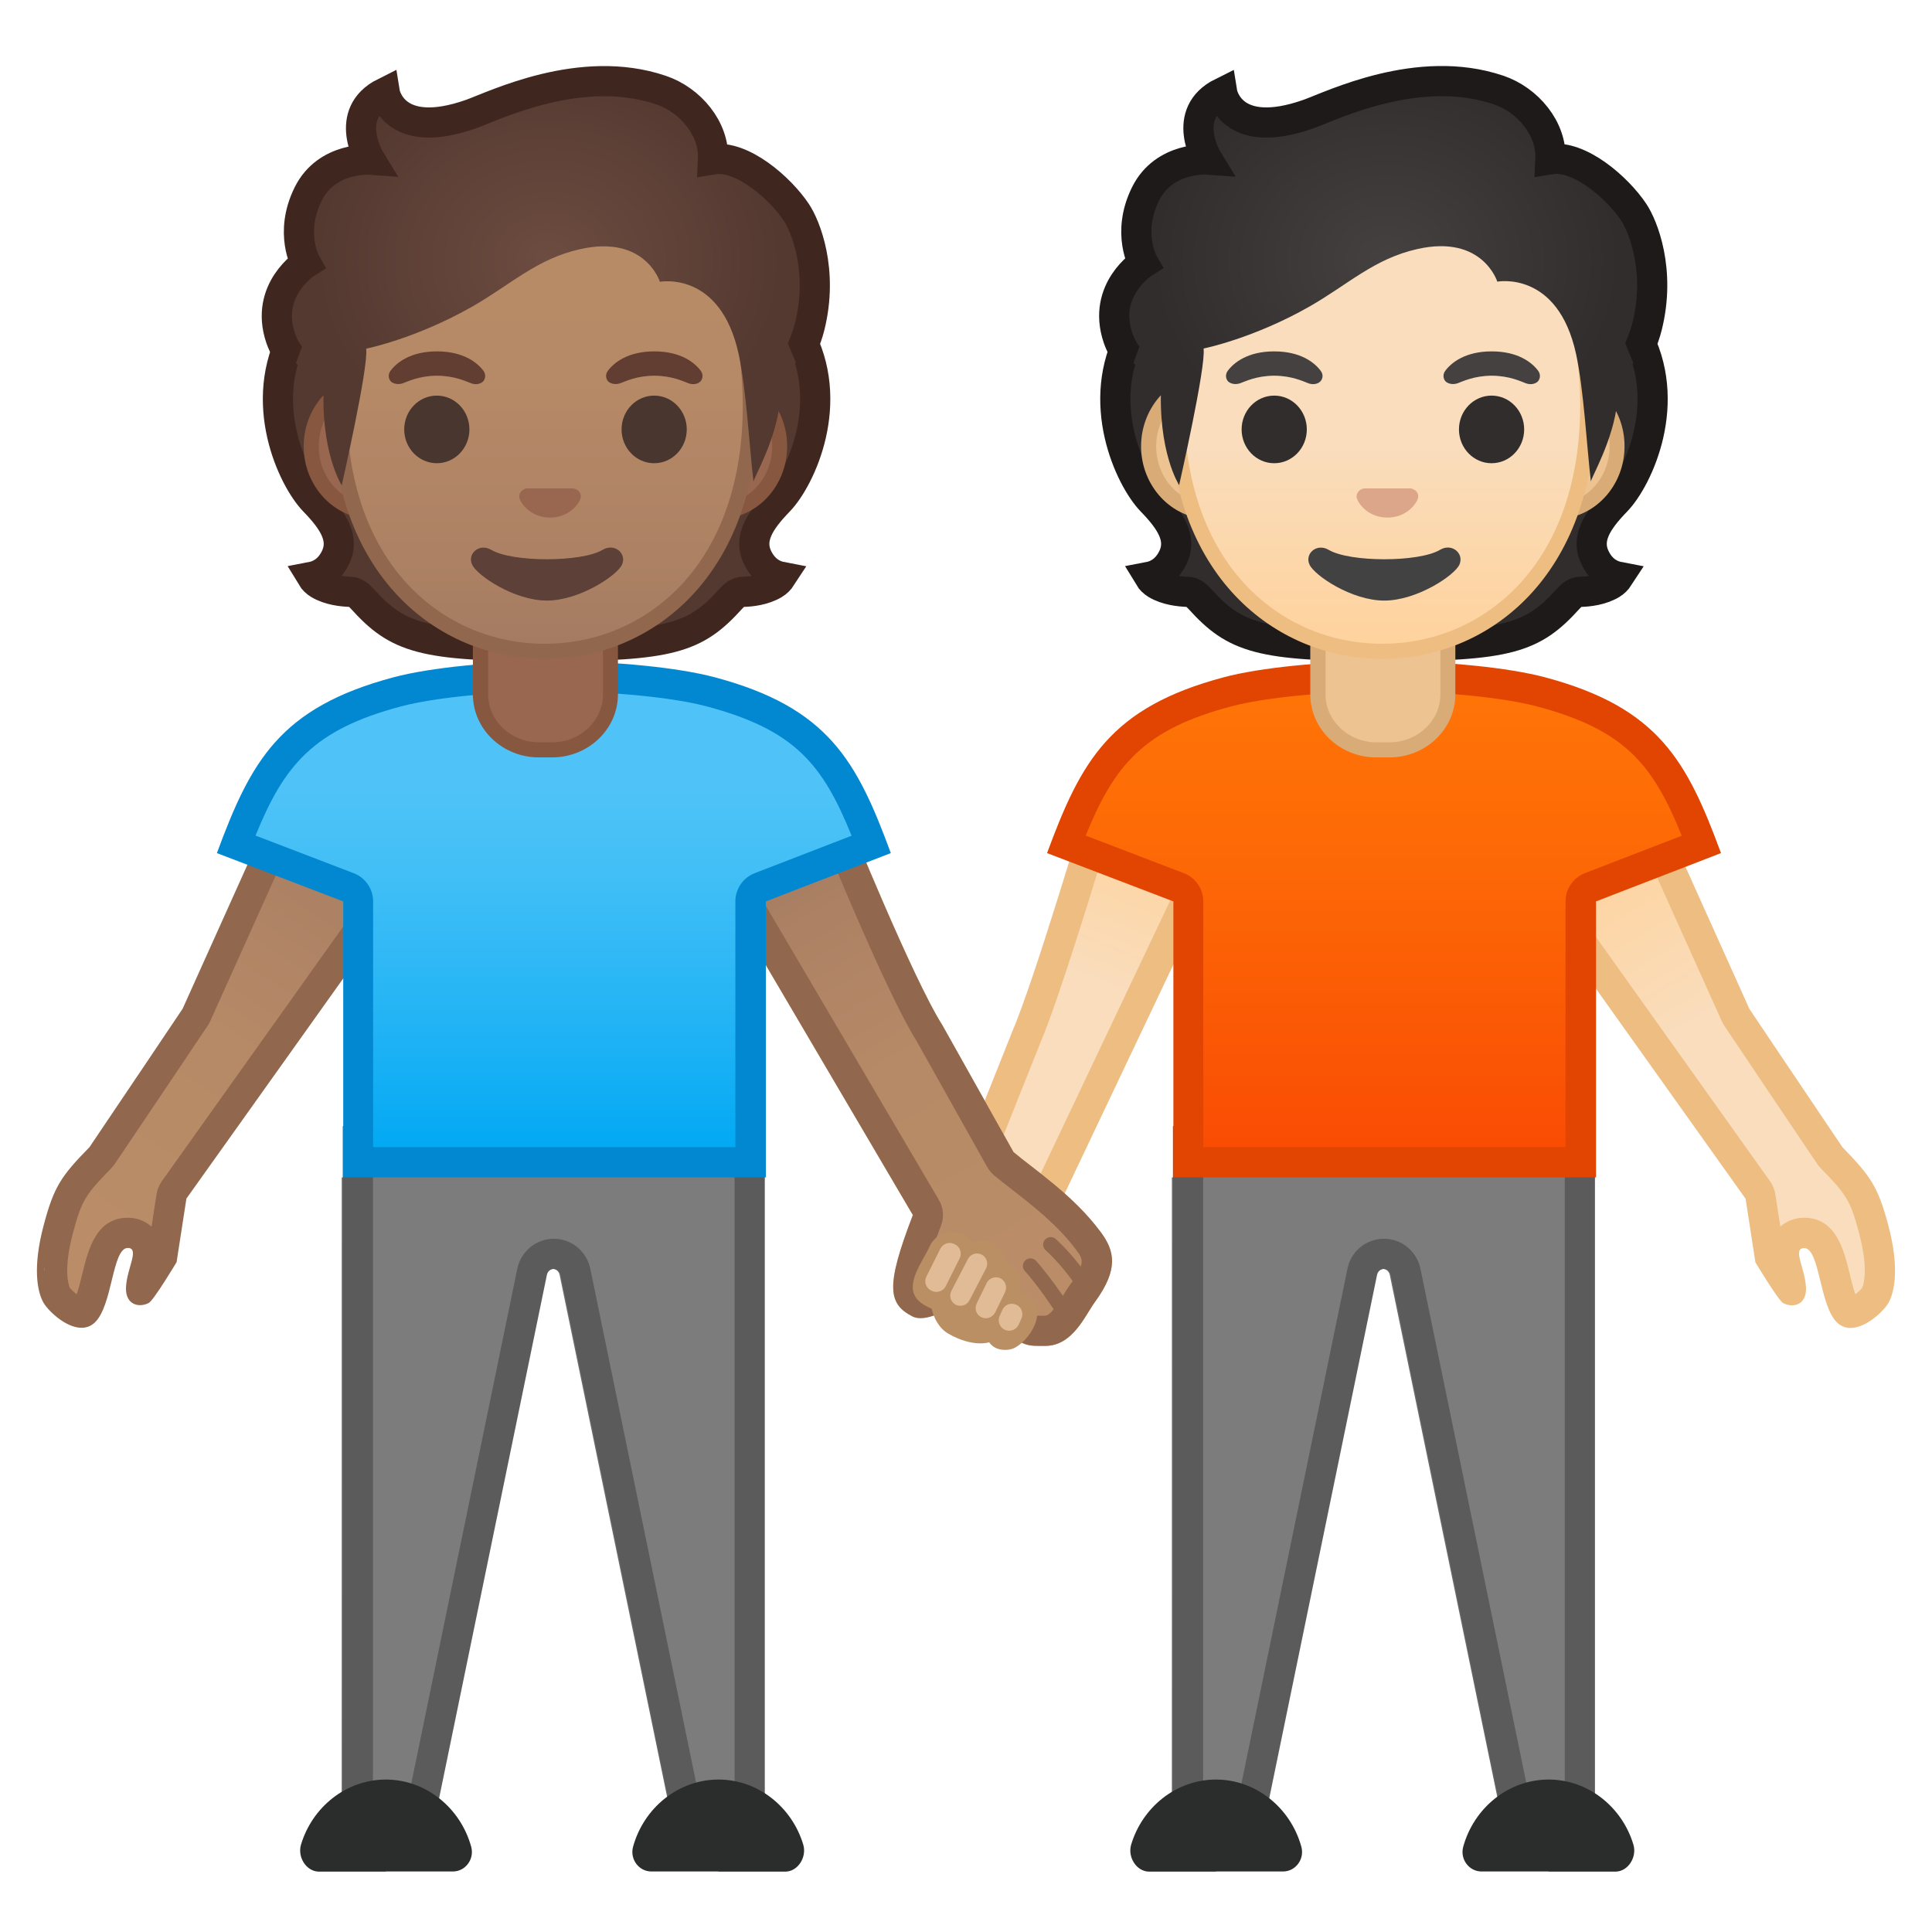 <svg viewBox="0 0 128 128" xmlns="http://www.w3.org/2000/svg" xmlns:xlink="http://www.w3.org/1999/xlink">
  <g id="Layer_1">
    <g>
      <g id="XMLID_53_">
        <linearGradient id="SVGID_1_" gradientUnits="userSpaceOnUse" x1="65.906" x2="76.789" y1="81.338" y2="54.541">
          <stop offset="0.601" style="stop-color:#F9DDBD"/>
          <stop offset="1" style="stop-color:#FFD29C"/>
        </linearGradient>
        <path d="M65.75,83.21c-0.43,0-0.84-0.1-1.18-0.3c-1.02-0.59-1.48-2.06-0.98-3.15L68,68.7 c1.28-2.97,4.06-12.17,4.83-14.76l6.99-0.51l0.68,2.32L68.12,81.81C67.75,82.64,66.77,83.21,65.75,83.21L65.75,83.21z" fill="url(#SVGID_1_)"/>
        <path d="M79.09,54.49l0.34,1.17L67.21,81.41c-0.21,0.46-0.83,0.8-1.46,0.8c-0.26,0-0.49-0.06-0.68-0.17 c-0.58-0.33-0.85-1.24-0.57-1.87c0.01-0.03,0.02-0.06,0.04-0.08l4.38-10.99c1.22-2.84,3.7-10.98,4.67-14.21L79.09,54.49 M80.56,52.38L72.07,53c0,0-3.53,11.93-5,15.33l-4.39,11.02c-0.7,1.55-0.08,3.58,1.39,4.43c0.51,0.29,1.09,0.43,1.68,0.43 c1.35,0,2.71-0.73,3.28-1.96l12.54-26.41L80.56,52.38L80.56,52.38z" fill="#EDBD82"/>
      </g>
      <path d="M61.67,85.7L61.67,85.7L61.67,85.7z" fill="#EDA600"/>
      <g>
        <linearGradient id="SVGID_2_" gradientTransform="matrix(-1 0 0 1 127.463 0)" gradientUnits="userSpaceOnUse" x1="90.841" x2="90.841" y1="122.69" y2="78.007">
          <stop offset="1.058344e-03" style="stop-color:#616161"/>
          <stop offset="0.446" style="stop-color:#6B6B6B"/>
          <stop offset="1" style="stop-color:#6E6E6E"/>
        </linearGradient>
        <path d="M50.6,78.01v44.68h-5.65l-7.87-38.21c-0.04-0.24-0.24-0.41-0.46-0.41s-0.42,0.17-0.46,0.41 l-7.87,38.21h-5.65V78.01H50.6z" fill="url(#SVGID_2_)"/>
        <g>
          <path d="M45.83,121.69l-7.71-37.41c-0.13-0.69-0.73-1.2-1.44-1.2s-1.31,0.51-1.44,1.22l-7.7,37.39h-3.83V75.61 h25.95v46.08H45.83z" fill="#7C7C7C"/>
          <path d="M48.67,76.61v44.08h-2.02l-7.53-36.58c-0.22-1.18-1.24-2.04-2.43-2.04c-1.18,0-2.2,0.86-2.42,2 l-7.54,36.61h-2.02V76.61H48.67 M50.67,74.61H22.71v48.08h5.65l7.87-38.21c0.04-0.24,0.24-0.41,0.46-0.41 c0.22,0,0.42,0.17,0.46,0.41l7.87,38.21h5.65V74.61L50.67,74.61z" fill="#5B5B5B"/>
        </g>
        <g>
          <linearGradient id="SVGID_3_" gradientTransform="matrix(-1 0 0 1 127.463 0)" gradientUnits="userSpaceOnUse" x1="58.84" x2="76.386" y1="86.877" y2="60.028">
            <stop offset="0.601" style="stop-color:#F9DDBD"/>
            <stop offset="1" style="stop-color:#FFD29C"/>
          </linearGradient>
          <path d="M68.82,88.17c-0.56,0-0.94,0-1.83-1.38c-0.38-0.58-0.62-1.08-0.84-1.52 c-0.49-0.99-0.96-1.93-2.38-2.1c-0.04,0-0.15-0.01-0.18-0.01c-1.27,0-1.6,1.29-1.82,2.14c-0.07,0.29-0.19,0.77-0.3,0.94 c-0.19,0.06-0.35,0.09-0.47,0.09c-0.86-0.42-1.42-0.71,0.42-5.47c0.11-0.29,0.08-0.6-0.07-0.87L48.33,57.87l-0.22-2.78 l7.33-0.01c0.97,2.37,4.4,10.62,6.15,13.38l4.68,8.35c0.06,0.11,0.14,0.2,0.23,0.28c0.32,0.27,0.7,0.56,1.12,0.88 c1.41,1.09,3.17,2.45,4.49,4.24c0.63,0.85,0.97,1.59-0.38,3.44c-0.15,0.2-0.3,0.44-0.46,0.7c-0.66,1.06-1.19,1.81-2.05,1.81 L68.82,88.17z" fill="url(#SVGID_3_)"/>
          <path d="M54.78,56.09c1.22,2.95,4.27,10.21,5.94,12.87l4.68,8.35c0.12,0.21,0.28,0.4,0.46,0.56 c0.33,0.27,0.72,0.58,1.15,0.91c1.36,1.06,3.06,2.37,4.3,4.04c0.42,0.57,0.64,0.85-0.38,2.25c-0.18,0.24-0.34,0.51-0.5,0.76 c-0.35,0.56-0.83,1.34-1.2,1.34l-0.24,0l-0.18,0c-0.13,0-0.2,0-0.23,0c-0.01,0-0.01,0-0.01,0c-0.01-0.01-0.25-0.14-0.75-0.92 c-0.35-0.54-0.58-1.01-0.79-1.42c-0.51-1.02-1.2-2.42-3.16-2.65c-0.1-0.01-0.2-0.02-0.3-0.02h0c-0.88,0-1.48,0.38-1.89,0.87 c0.16-0.5,0.38-1.09,0.66-1.81c0.22-0.57,0.17-1.21-0.14-1.73l-12.9-21.92L49.2,56.1L54.78,56.09 M56.12,54.08l-9.09,0.02 l0.32,4.08L60.48,80.5c-1.83,4.75-1.63,5.88-0.04,6.71c0.17,0.09,0.36,0.12,0.56,0.12c0.28,0,0.57-0.07,0.86-0.17 c1.03-0.34,0.75-3,1.72-3c0.02,0,0.04,0,0.07,0c1.31,0.15,1.25,1.23,2.5,3.17c1.11,1.72,1.8,1.84,2.67,1.84 c0.13,0,0.27,0,0.42,0c1.83,0,2.62-1.97,3.31-2.92c1.58-2.17,1.3-3.38,0.37-4.63c-1.81-2.44-4.38-4.12-5.77-5.29l-4.71-8.4 C60.46,64.81,56.12,54.08,56.12,54.08L56.12,54.08z" fill="#EDBD82"/>
        </g>
        <g>
          <path d="M47.6,124h4.45c0.82-0.02,1.41-0.96,1.17-1.78c-0.74-2.49-2.99-4.32-5.62-4.32 c-2.68,0-4.96,1.9-5.66,4.46c-0.22,0.82,0.39,1.63,1.21,1.63H47.6z" fill="#2B2D2D"/>
          <path d="M25.56,124h-4.45c-0.82-0.02-1.41-0.96-1.17-1.78c0.74-2.49,2.99-4.32,5.62-4.32 c2.68,0,4.96,1.9,5.66,4.46c0.22,0.82-0.39,1.63-1.21,1.63H25.56z" fill="#2B2D2D"/>
        </g>
        <g>
          <g>
            <g>
              <linearGradient id="SVGID_5_" gradientUnits="userSpaceOnUse" x1="23.951" x2="6.403" y1="54.449" y2="82.008">
                <stop offset="0" style="stop-color:#A47B62"/>
                <stop offset="0.191" style="stop-color:#AD8264"/>
                <stop offset="0.551" style="stop-color:#B78A67"/>
                <stop offset="1" style="stop-color:#BA8D68"/>
              </linearGradient>
              <path d="M5.4,86.97c-0.57,0-1.49-0.85-1.66-1.18c-0.16-0.31-0.62-1.54,0.12-4.35 c0.63-2.38,1.03-2.95,2.79-4.74c0.04-0.04,0.08-0.09,0.11-0.14c1.93-2.85,6.17-9.17,6.17-9.17c0.03-0.05,0.06-0.1,0.08-0.15 l5.72-12.7l7.99,0.49l-0.22,2.79L11.54,78.84c-0.09,0.13-0.15,0.27-0.17,0.43l-0.62,4.01c-0.5,0.83-1.11,1.77-1.4,2.14 c0-0.03,0-0.07,0-0.12c0.02-0.36,0.14-0.78,0.24-1.14c0.19-0.66,0.37-1.29,0.04-1.85c-0.18-0.3-0.46-0.51-0.81-0.59 c-0.12-0.03-0.23-0.04-0.35-0.04c-1.33,0-1.69,1.49-2.04,2.93c-0.2,0.83-0.48,1.96-0.84,2.29C5.53,86.95,5.48,86.97,5.4,86.97 z" fill="url(#SVGID_5_)"/>
              <path d="M19.36,55.58l6.29,0.39l-0.12,1.5L10.72,78.26c-0.18,0.25-0.3,0.55-0.35,0.86l-0.33,2.15 c-0.28-0.25-0.62-0.43-0.99-0.52c-0.19-0.05-0.39-0.07-0.58-0.07c-2.11,0-2.63,2.13-3.01,3.69 c-0.09,0.37-0.23,0.96-0.38,1.38c-0.18-0.14-0.37-0.31-0.46-0.44c-0.08-0.18-0.43-1.2,0.21-3.61 c0.58-2.19,0.86-2.58,2.54-4.3c0.08-0.09,0.16-0.18,0.23-0.28c1.93-2.85,6.17-9.18,6.17-9.18c0.06-0.09,0.12-0.19,0.16-0.29 L19.36,55.58 M18.1,53.5c0,0-4.5,10-6,13.33c0,0-4.24,6.32-6.17,9.17c-1.88,1.92-2.36,2.62-3.04,5.19 c-0.75,2.83-0.4,4.38-0.04,5.06c0.27,0.53,1.48,1.72,2.55,1.72c0.31,0,0.61-0.1,0.87-0.34c1.2-1.11,1.15-4.95,2.2-4.95 c0.04,0,0.07,0,0.11,0.01c0.6,0.15-0.16,1.36-0.23,2.56c-0.05,0.87,0.42,1.22,0.93,1.22c0.19,0,0.39-0.05,0.57-0.14 c0.33-0.17,1.85-2.71,1.85-2.71l0.65-4.21l15.13-21.24l0.32-4.08L18.1,53.5L18.1,53.5z" fill="#91674D"/>
            </g>
            <g>
              <linearGradient id="SVGID_6_" gradientTransform="matrix(1 0 0 1 -93.25 0)" gradientUnits="userSpaceOnUse" x1="96.168" x2="96.204" y1="84.066" y2="84.066">
                <stop offset="0" style="stop-color:#FFB300"/>
                <stop offset="0.401" style="stop-color:#FFCA28"/>
              </linearGradient>
              <path d="M2.92,84.19c0.02-0.15,0.03-0.26,0.03-0.26S2.9,84.21,2.92,84.19z" fill="url(#SVGID_6_)"/>
              <path d="M2.95,83.94L2.95,83.94L2.95,83.94z M2.95,83.94c0,0-0.05,0.26-0.03,0.26c0,0,0,0,0,0 C2.94,84.04,2.95,83.94,2.95,83.94L2.95,83.94z" fill="#EDA600"/>
            </g>
          </g>
          <g>
            <linearGradient id="SVGID_7_" gradientTransform="matrix(-1 0 0 1 127.463 0)" gradientUnits="userSpaceOnUse" x1="77.068" x2="61.042" y1="56.532" y2="84.33">
              <stop offset="0" style="stop-color:#A47B62"/>
              <stop offset="0.191" style="stop-color:#AD8264"/>
              <stop offset="0.551" style="stop-color:#B78A67"/>
              <stop offset="1" style="stop-color:#BA8D68"/>
            </linearGradient>
            <path d="M68.81,88.17c-0.56,0-0.94,0-1.83-1.38c-0.38-0.58-0.62-1.08-0.84-1.52 c-0.49-0.99-0.96-1.93-2.38-2.1c-0.04,0-0.15-0.01-0.18-0.01c-1.27,0-1.6,1.29-1.82,2.14c-0.07,0.29-0.19,0.77-0.3,0.94 c-0.19,0.06-0.35,0.09-0.47,0.09c-0.86-0.42-1.42-0.71,0.42-5.47c0.11-0.29,0.08-0.6-0.07-0.87L48.33,57.87l-0.22-2.78 l7.33-0.01c0.97,2.37,4.4,10.62,6.15,13.38l4.68,8.35c0.06,0.11,0.14,0.2,0.23,0.28c0.32,0.27,0.7,0.56,1.11,0.88 c1.41,1.09,3.17,2.45,4.5,4.24c0.63,0.85,0.97,1.59-0.38,3.44c-0.15,0.2-0.3,0.44-0.46,0.7c-0.66,1.06-1.19,1.81-2.05,1.81 L68.81,88.17z" fill="url(#SVGID_7_)"/>
            <path d="M54.78,56.09c1.22,2.95,4.27,10.21,5.94,12.87l4.68,8.35c0.12,0.21,0.28,0.4,0.46,0.56 c0.33,0.27,0.72,0.58,1.15,0.91c1.36,1.06,3.06,2.37,4.3,4.04c0.42,0.57,0.64,0.86-0.38,2.25c-0.18,0.24-0.34,0.51-0.5,0.76 c-0.35,0.56-0.83,1.34-1.2,1.34l-0.24,0l-0.18,0c-0.13,0-0.2,0-0.23,0c-0.01,0-0.01,0-0.01,0c-0.01-0.01-0.25-0.14-0.75-0.92 c-0.35-0.54-0.58-1.01-0.79-1.42c-0.51-1.02-1.2-2.42-3.16-2.65c-0.1-0.01-0.2-0.02-0.3-0.02c0,0,0,0,0,0 c-0.88,0-1.48,0.38-1.89,0.87c0.16-0.5,0.38-1.1,0.66-1.81c0.22-0.57,0.17-1.21-0.14-1.73l-12.9-21.92l-0.11-1.47L54.78,56.09 M56.12,54.08l-9.09,0.02l0.32,4.08L60.48,80.5c-1.83,4.75-1.63,5.88-0.04,6.71c0.17,0.09,0.36,0.12,0.56,0.12 c0.28,0,0.57-0.07,0.86-0.17c1.03-0.34,0.75-3,1.72-3c0.02,0,0.04,0,0.07,0c1.31,0.15,1.25,1.23,2.5,3.17 c1.11,1.72,1.8,1.84,2.67,1.84c0.13,0,0.27,0,0.42,0c1.83,0,2.62-1.97,3.31-2.92c1.58-2.17,1.3-3.38,0.37-4.63 c-1.81-2.44-4.38-4.12-5.77-5.29l-4.71-8.4C60.45,64.81,56.12,54.08,56.12,54.08L56.12,54.08z" fill="#91674D"/>
          </g>
          <g>
            <linearGradient id="SVGID_8_" gradientUnits="userSpaceOnUse" x1="36.685" x2="36.685" y1="46.872" y2="76.295">
              <stop offset="0.173" style="stop-color:#4FC3F7"/>
              <stop offset="0.368" style="stop-color:#42BFF6"/>
              <stop offset="0.727" style="stop-color:#20B3F5"/>
              <stop offset="0.988" style="stop-color:#03A9F4"/>
            </linearGradient>
            <path d="M23.73,77V59.72c0-0.41-0.26-0.79-0.64-0.93l-7.44-2.85c2.11-5.49,4.09-8.35,10.68-10.1 c2.3-0.61,6.45-1.03,10.32-1.03h0.16c3.84,0,7.97,0.41,10.27,1.03c6.55,1.74,8.53,4.6,10.64,10.11l-7.35,2.84 c-0.39,0.15-0.64,0.52-0.64,0.93V77H23.73z" fill="url(#SVGID_8_)"/>
            <path d="M36.81,45.81c3.76,0,7.79,0.4,10.01,0.99c5.81,1.55,7.68,3.81,9.6,8.57l-6.42,2.48 c-0.77,0.3-1.28,1.04-1.28,1.87V76h-24V59.72c0-0.83-0.51-1.57-1.29-1.87l-6.5-2.49c1.89-4.66,3.83-7.02,9.64-8.56 c2.23-0.59,6.27-0.99,10.06-0.99l0.08,0L36.81,45.81 M36.81,43.81c-0.03,0-0.05,0-0.08,0c-0.03,0-0.05,0-0.08,0 c-3.98,0-8.17,0.42-10.57,1.06c-7.55,2.01-9.46,5.56-11.71,11.65l8.37,3.2V78h28V59.72l8.28-3.2 c-2.25-6.09-4.12-9.64-11.67-11.65C44.94,44.23,40.79,43.81,36.81,43.81L36.81,43.81z" fill="#0288D1"/>
          </g>
          <g>
            <g>
              <g>
                <path d="M50.22,37c-0.67-1.29,0.1-2.48,1.38-3.8c1.44-1.49,3.84-6.59,1.29-11.14 c-0.48-0.07-7.42,0.03-9.18,0.03c-2.13,0-5.37,0-7.5,0c-2.13,0-5.37,0-7.5,0c-1.76,0-8.7-0.1-9.18-0.03 c-2.54,4.55-0.15,9.66,1.29,11.14c1.28,1.32,2.05,2.51,1.38,3.8c-0.44,0.85-1.08,1.13-1.55,1.22 c0.12,0.2,0.29,0.36,0.49,0.48c0.67,0.4,1.52,0.49,2.07,0.51c0.33,0.01,0.58,0.23,0.8,0.47 c2.34,2.59,3.97,3.13,12.2,3.13c8.24,0,9.86-0.54,12.2-3.13c0.22-0.24,0.46-0.46,0.8-0.47c0.55-0.01,1.4-0.11,2.07-0.51 c0.2-0.12,0.36-0.28,0.49-0.48C51.3,38.13,50.66,37.85,50.22,37z" fill="#543930"/>
                <path d="M50.22,37c-0.67-1.29,0.1-2.48,1.38-3.8 c1.44-1.49,3.84-6.59,1.29-11.14c-0.48-0.07-7.42,0.03-9.18,0.03c-2.13,0-5.37,0-7.5,0c-2.13,0-5.37,0-7.5,0 c-1.76,0-8.7-0.1-9.18-0.03c-2.54,4.55-0.15,9.66,1.29,11.14c1.28,1.32,2.05,2.51,1.38,3.8 c-0.44,0.85-1.08,1.13-1.55,1.22c0.12,0.2,0.29,0.36,0.49,0.48c0.67,0.4,1.52,0.49,2.07,0.51 c0.33,0.01,0.58,0.23,0.8,0.47c2.34,2.59,3.97,3.13,12.2,3.13c8.24,0,9.86-0.54,12.2-3.13c0.22-0.24,0.46-0.46,0.8-0.47 c0.55-0.01,1.4-0.11,2.07-0.51c0.2-0.12,0.36-0.28,0.49-0.48C51.3,38.13,50.66,37.85,50.22,37z" fill="none" stroke="#3F2720" stroke-miterlimit="10" stroke-width="2"/>
              </g>
              <g id="XMLID_3_">
                <g id="XMLID_11_">
                  <path d="M35.71,49.68c-2.13,0-3.87-1.65-3.87-3.68v-4.61h8.62v4.61c0,2.03-1.74,3.68-3.87,3.68H35.71z" fill="#99674F"/>
                  <path d="M39.95,41.89v4.11c0,1.75-1.51,3.18-3.37,3.18h-0.87c-1.86,0-3.37-1.43-3.37-3.18v-4.11h3.81 H39.95 M40.95,40.89h-4.81h-4.81v5.11c0,2.31,1.96,4.18,4.37,4.18h0.87c2.41,0,4.37-1.87,4.37-4.18V40.89L40.95,40.89z " fill="#875740"/>
                </g>
              </g>
              <g>
                <g>
                  <path d="M24.63,33.88c-2.21,0-4.01-1.93-4.01-4.31s1.8-4.31,4.01-4.31h23.02 c2.21,0,4.01,1.93,4.01,4.31s-1.8,4.31-4.01,4.31H24.63z" fill="#99674F"/>
                  <path d="M47.65,25.76c1.94,0,3.51,1.71,3.51,3.81s-1.58,3.81-3.51,3.81h-3.1H27.73h-3.1 c-1.94,0-3.51-1.71-3.51-3.81s1.58-3.81,3.51-3.81h3.1h16.81H47.65 M47.65,24.76h-3.1H27.73h-3.1 c-2.48,0-4.51,2.16-4.51,4.81c0,2.64,2.03,4.81,4.51,4.81h3.1h16.81h3.1c2.48,0,4.51-2.16,4.51-4.81 C52.16,26.93,50.13,24.76,47.65,24.76L47.65,24.76z" fill="#875740"/>
                </g>
                <g>
                  <linearGradient id="SVGID_9_" gradientUnits="userSpaceOnUse" x1="36.093" x2="36.093" y1="43.282" y2="8.238">
                    <stop offset="0" style="stop-color:#A47B62"/>
                    <stop offset="0.191" style="stop-color:#AD8264"/>
                    <stop offset="0.551" style="stop-color:#B78A67"/>
                    <stop offset="1" style="stop-color:#BA8D68"/>
                  </linearGradient>
                  <path d="M36.09,43.15c-6.56,0-13.62-5.09-13.62-16.27c0-8.96,5.21-18.62,13.62-18.62 s13.62,9.67,13.62,18.62C49.71,38.06,42.65,43.15,36.09,43.15z" fill="url(#SVGID_9_)"/>
                  <path d="M36.09,8.76L36.09,8.76c3.3,0,6.58,1.8,9.02,4.94c2.64,3.41,4.1,8.09,4.1,13.18 c0,4.94-1.42,9.06-4.11,11.91c-2.36,2.49-5.56,3.86-9.01,3.86s-6.65-1.37-9.01-3.86c-2.69-2.85-4.11-6.96-4.11-11.91 c0-5.09,1.46-9.77,4.1-13.18C29.51,10.56,32.8,8.76,36.09,8.76 M36.09,7.76L36.09,7.76L36.09,7.76 c-7.33,0-14.12,7.84-14.12,19.12c0,11.22,7,16.77,14.12,16.77c7.13,0,14.12-5.55,14.12-16.77 C50.21,15.6,43.42,7.76,36.09,7.76L36.09,7.76z" fill="#91674D"/>
                </g>
              </g>
              <g>
                <g>
                  <radialGradient id="SVGID_10_" cx="36.374" cy="17.278" gradientTransform="matrix(1 0 0 0.864 0 2.346)" gradientUnits="userSpaceOnUse" r="15.479">
                    <stop offset="0" style="stop-color:#6D4C41"/>
                    <stop offset="1" style="stop-color:#543930"/>
                  </radialGradient>
                  <path d="M31.23,7.55c-5.22,1.85-5.74-1.42-5.74-1.42c-2.83,1.41-0.97,4.45-0.97,4.45 s-2.87-0.21-4.1,2.27c-1.29,2.6-0.15,4.59-0.15,4.59s-2.76,1.75-1.68,4.95c0.72,2.12,2.87,2.97,2.87,2.97 c-0.26,4.57,1.18,6.79,1.18,6.79s1.79-7.85,1.62-9.05c0,0,3.3-0.66,7.05-2.8c2.53-1.45,4.26-3.15,7.11-3.79 c4.33-0.98,5.3,2.16,5.3,2.16s4.01-0.77,5.22,4.8c0.5,2.29,0.71,6.12,0.98,8.45c-0.02-0.2,1.49-2.72,1.75-5.28 c0.1-0.95,1.54-3.26,1.97-4.99c0.94-3.75-0.29-6.7-0.88-7.58c-1.07-1.61-3.61-3.83-5.52-3.51 c0.1-2.04-1.51-3.94-3.45-4.59C38.5,4.17,32.79,6.99,31.23,7.55z" fill="url(#SVGID_10_)"/>
                </g>
                <g>
                  <defs>
                    <polygon id="SVGID_11_" points="23.01,3.55 17.81,12.48 17.01,23.39 19.3,24.88 20.61,21.35 41.26,11.86 50.3,18.16 53,24.69 55.28,22.03 54.4,3.55 "/>
                  </defs>
                  <clipPath id="SVGID_12_">
                    <use overflow="visible" xlink:href="#SVGID_11_"/>
                  </clipPath>
                  <g clip-path="url(#SVGID_12_)">
                    <path d="M31.23,7.55 c-5.22,1.85-5.74-1.42-5.74-1.42c-2.83,1.41-0.97,4.45-0.97,4.45s-2.87-0.21-4.1,2.27c-1.29,2.6-0.15,4.59-0.15,4.59 s-2.76,1.75-1.68,4.95c0.72,2.12,2.87,2.97,2.87,2.97c-0.26,4.57,1.18,6.79,1.18,6.79s1.79-7.85,1.62-9.05 c0,0,3.3-0.66,7.05-2.8c2.53-1.45,4.26-3.15,7.11-3.79c4.33-0.98,5.3,2.16,5.3,2.16s4.01-0.77,5.22,4.8 c0.5,2.29,0.71,6.12,0.98,8.45c-0.02-0.2,1.49-2.72,1.75-5.28c0.1-0.95,1.54-3.26,1.97-4.99 c0.94-3.75-0.29-6.7-0.88-7.58c-1.07-1.61-3.61-3.83-5.52-3.51c0.1-2.04-1.51-3.94-3.45-4.59 C38.5,4.17,32.79,6.99,31.23,7.55z" fill="none" stroke="#3F2720" stroke-miterlimit="10" stroke-width="2"/>
                  </g>
                </g>
              </g>
            </g>
            <g>
              <ellipse cx="43.34" cy="28.45" fill="#49362E" rx="2.16" ry="2.24"/>
              <ellipse cx="28.94" cy="28.45" fill="#49362E" rx="2.16" ry="2.24"/>
            </g>
            <g>
              <path d="M32.55,36.43c1.4,0.83,5.97,0.83,7.37,0c0.8-0.48,1.62,0.25,1.29,0.98 c-0.33,0.72-2.82,2.38-4.98,2.38c-2.16,0-4.62-1.66-4.95-2.38C30.94,36.69,31.75,35.96,32.55,36.43z" fill="#5D4037"/>
              <path d="M34.75,32.4c0.05-0.02,0.09-0.03,0.14-0.04h3.1c0.05,0.01,0.09,0.02,0.14,0.04 c0.28,0.11,0.44,0.4,0.3,0.71c-0.13,0.31-0.75,1.18-1.99,1.18c-1.24,0-1.86-0.87-1.99-1.18 C34.31,32.81,34.47,32.52,34.75,32.4z" fill="#99674F"/>
            </g>
            <g>
              <path d="M32.03,24.57c-0.39-0.53-1.31-1.29-3.08-1.29s-2.69,0.76-3.08,1.29c-0.17,0.23-0.13,0.5-0.01,0.66 c0.11,0.15,0.44,0.29,0.81,0.17c0.37-0.13,1.08-0.5,2.28-0.51c1.2,0.01,1.92,0.38,2.28,0.51c0.37,0.13,0.7-0.01,0.81-0.17 C32.16,25.07,32.2,24.8,32.03,24.57z" fill="#613E31"/>
              <path d="M46.43,24.57c-0.39-0.53-1.31-1.29-3.08-1.29c-1.77,0-2.69,0.76-3.08,1.29 c-0.17,0.23-0.13,0.5-0.01,0.66c0.11,0.15,0.44,0.29,0.81,0.17c0.37-0.13,1.08-0.5,2.28-0.51 c1.2,0.01,1.92,0.38,2.28,0.51c0.37,0.13,0.7-0.01,0.81-0.17C46.56,25.07,46.6,24.8,46.43,24.57z" fill="#613E31"/>
            </g>
          </g>
        </g>
      </g>
      <g>
        <g>
          <g>
            <linearGradient id="SVGID_13_" gradientTransform="matrix(-1 0 0 1 127.463 0)" gradientUnits="userSpaceOnUse" x1="3.916" x2="22.292" y1="86.454" y2="55.827">
              <stop offset="0.601" style="stop-color:#F9DDBD"/>
              <stop offset="1" style="stop-color:#FFD29C"/>
            </linearGradient>
            <path d="M122.6,86.97c-0.08,0-0.13-0.02-0.19-0.08c-0.36-0.33-0.64-1.46-0.84-2.29 c-0.35-1.44-0.72-2.93-2.04-2.93c-0.12,0-0.23,0.01-0.35,0.04c-0.35,0.08-0.64,0.29-0.81,0.59c-0.33,0.57-0.15,1.19,0.04,1.85 c0.1,0.37,0.22,0.78,0.24,1.14c0,0.04,0,0.08,0,0.11c-0.29-0.37-0.89-1.31-1.4-2.14l-0.62-4.01c-0.02-0.15-0.08-0.3-0.17-0.43 L101.5,57.83l-0.22-2.79l7.99-0.49l5.72,12.7c0.02,0.05,0.05,0.1,0.08,0.15c0,0,4.24,6.32,6.17,9.17 c0.03,0.05,0.07,0.09,0.11,0.14c1.76,1.8,2.16,2.36,2.79,4.74c0.74,2.81,0.28,4.04,0.12,4.35 C124.1,86.11,123.18,86.97,122.6,86.97z" fill="url(#SVGID_13_)"/>
            <path d="M108.64,55.58l5.43,12.07c0.05,0.1,0.1,0.2,0.16,0.29c0,0,4.24,6.33,6.17,9.18 c0.07,0.1,0.14,0.19,0.23,0.28c1.68,1.72,1.96,2.11,2.54,4.3c0.64,2.41,0.29,3.42,0.21,3.61c-0.09,0.13-0.28,0.3-0.46,0.44 c-0.15-0.42-0.29-1.01-0.38-1.38c-0.38-1.56-0.9-3.69-3.01-3.69c0,0,0,0,0,0c-0.19,0-0.39,0.02-0.58,0.07 c-0.38,0.09-0.72,0.27-1,0.52l-0.33-2.15c-0.05-0.31-0.17-0.6-0.35-0.86l-14.81-20.78l-0.12-1.5L108.64,55.58 M109.9,53.5 l-9.7,0.6l0.32,4.08l15.13,21.24l0.65,4.21c0,0,1.52,2.54,1.85,2.71c0.18,0.09,0.37,0.14,0.57,0.14 c0.51,0,0.98-0.35,0.93-1.22c-0.07-1.2-0.83-2.42-0.23-2.56c0.04-0.01,0.08-0.01,0.11-0.01c1.05,0,1,3.84,2.2,4.95 c0.26,0.24,0.56,0.34,0.87,0.34c1.07,0,2.27-1.18,2.55-1.72c0.35-0.69,0.71-2.23-0.04-5.06c-0.68-2.57-1.17-3.27-3.04-5.19 c-1.93-2.85-6.17-9.17-6.17-9.17C114.4,63.5,109.9,53.5,109.9,53.5L109.9,53.5z" fill="#EDBD82"/>
          </g>
          <g>
            <linearGradient id="SVGID_14_" gradientTransform="matrix(-1 0 0 1 127.463 0)" gradientUnits="userSpaceOnUse" x1="2.381" x2="2.417" y1="84.066" y2="84.066">
              <stop offset="0" style="stop-color:#FFB300"/>
              <stop offset="0.401" style="stop-color:#FFCA28"/>
            </linearGradient>
            <path d="M125.08,84.19c-0.02-0.15-0.03-0.26-0.03-0.26S125.1,84.21,125.08,84.19z" fill="url(#SVGID_14_)"/>
            <path d="M125.05,83.94c0,0,0.02,0.11,0.03,0.26c0,0,0,0,0,0C125.09,84.19,125.05,83.94,125.05,83.94 L125.05,83.94z" fill="#EDA600"/>
          </g>
        </g>
        <path d="M70.44,86.79 c-1.25-1.92-2.17-2.92-2.17-2.92" fill="none" stroke="#91674D" stroke-linecap="round" stroke-linejoin="round" stroke-miterlimit="10"/>
        <path d="M72.03,85.38 c-1.25-1.92-2.42-2.92-2.42-2.92" fill="none" stroke="#91674D" stroke-linecap="round" stroke-linejoin="round" stroke-miterlimit="10"/>
        <linearGradient id="SVGID_15_" gradientTransform="matrix(-1 0 0 1 127.463 0)" gradientUnits="userSpaceOnUse" x1="35.841" x2="35.841" y1="122.69" y2="78.007">
          <stop offset="1.058344e-03" style="stop-color:#616161"/>
          <stop offset="0.446" style="stop-color:#6B6B6B"/>
          <stop offset="1" style="stop-color:#6E6E6E"/>
        </linearGradient>
        <path d="M105.6,78.01v44.68h-5.65l-7.87-38.21c-0.04-0.24-0.24-0.41-0.46-0.41 c-0.22,0-0.42,0.17-0.46,0.41l-7.87,38.21h-5.65V78.01H105.6z" fill="url(#SVGID_15_)"/>
        <g>
          <path d="M100.83,121.69l-7.71-37.41c-0.13-0.69-0.73-1.2-1.44-1.2s-1.31,0.51-1.44,1.22l-7.7,37.39h-3.83V75.61 h25.95v46.08H100.83z" fill="#7C7C7C"/>
          <path d="M103.67,76.61v44.08h-2.02l-7.53-36.58c-0.22-1.18-1.24-2.04-2.43-2.04s-2.21,0.86-2.42,2l-7.54,36.61 h-2.02V76.61H103.67 M105.67,74.61H77.71v48.08h5.65l7.87-38.21c0.04-0.24,0.24-0.41,0.46-0.41c0.22,0,0.42,0.17,0.46,0.41 l7.87,38.21h5.65V74.61L105.67,74.61z" fill="#5B5B5B"/>
        </g>
        <g>
          <path d="M102.6,124h4.45c0.82-0.02,1.41-0.96,1.17-1.78c-0.74-2.49-2.99-4.32-5.62-4.32 c-2.68,0-4.96,1.9-5.66,4.46c-0.22,0.82,0.39,1.63,1.21,1.63H102.6z" fill="#2B2D2D"/>
          <path d="M80.56,124h-4.45c-0.82-0.02-1.41-0.96-1.17-1.78c0.74-2.49,2.99-4.32,5.62-4.32 c2.68,0,4.96,1.9,5.66,4.46c0.22,0.82-0.39,1.63-1.21,1.63H80.56z" fill="#2B2D2D"/>
        </g>
        <g>
          <linearGradient id="SVGID_16_" gradientTransform="matrix(-1 0 0 1 127.463 0)" gradientUnits="userSpaceOnUse" x1="35.774" x2="35.774" y1="44.815" y2="77">
            <stop offset="1.342147e-03" style="stop-color:#FF7507"/>
            <stop offset="0.388" style="stop-color:#FD6806"/>
            <stop offset="1" style="stop-color:#F94B04"/>
          </linearGradient>
          <path d="M78.73,77V59.72c0-0.41-0.26-0.79-0.64-0.93l-7.44-2.85c2.11-5.49,4.09-8.35,10.68-10.1 c2.3-0.61,6.45-1.03,10.32-1.03h0.16c3.84,0,7.97,0.41,10.27,1.03c6.55,1.74,8.53,4.6,10.64,10.11l-7.35,2.84 c-0.39,0.15-0.64,0.52-0.64,0.93V77H78.73z" fill="url(#SVGID_16_)"/>
          <path d="M91.81,45.81c3.76,0,7.79,0.4,10.01,0.99c5.81,1.55,7.68,3.81,9.6,8.57l-6.42,2.48 c-0.77,0.3-1.28,1.04-1.28,1.87V76h-24V59.72c0-0.83-0.51-1.57-1.29-1.87l-6.5-2.49c1.89-4.66,3.83-7.02,9.64-8.56 c2.23-0.59,6.27-0.99,10.06-0.99l0.08,0L91.81,45.81 M91.81,43.81c-0.03,0-0.05,0-0.08,0c-0.03,0-0.05,0-0.08,0 c-3.98,0-8.17,0.42-10.57,1.06c-7.55,2.01-9.46,5.56-11.71,11.65l8.37,3.2V78h28V59.72l8.28-3.2 c-2.25-6.09-4.12-9.64-11.67-11.65C99.94,44.23,95.79,43.81,91.81,43.81L91.81,43.81z" fill="#E14501"/>
        </g>
        <g>
          <g>
            <g>
              <path d="M105.7,37c-0.67-1.29,0.1-2.48,1.38-3.8c1.44-1.49,3.84-6.59,1.29-11.14 c-0.48-0.07-7.42,0.03-9.18,0.03c-2.13,0-5.37,0-7.5,0c-2.13,0-5.37,0-7.5,0c-1.76,0-8.7-0.1-9.18-0.03 c-2.54,4.55-0.15,9.66,1.29,11.14c1.28,1.32,2.05,2.51,1.38,3.8c-0.44,0.85-1.08,1.13-1.55,1.22 c0.12,0.2,0.29,0.36,0.49,0.48c0.67,0.4,1.52,0.49,2.07,0.51c0.33,0.01,0.58,0.23,0.8,0.47 c2.34,2.59,3.97,3.13,12.2,3.13c8.24,0,9.86-0.54,12.2-3.13c0.22-0.24,0.46-0.46,0.8-0.47c0.55-0.01,1.4-0.11,2.07-0.51 c0.2-0.12,0.36-0.28,0.49-0.48C106.78,38.13,106.13,37.85,105.7,37z" fill="#312D2D"/>
              <path d="M105.7,37c-0.67-1.29,0.1-2.48,1.38-3.8 c1.44-1.49,3.84-6.59,1.29-11.14c-0.48-0.07-7.42,0.03-9.18,0.03c-2.13,0-5.37,0-7.5,0c-2.13,0-5.37,0-7.5,0 c-1.76,0-8.7-0.1-9.18-0.03c-2.54,4.55-0.15,9.66,1.29,11.14c1.28,1.32,2.05,2.51,1.38,3.8 c-0.44,0.85-1.08,1.13-1.55,1.22c0.12,0.2,0.29,0.36,0.49,0.48c0.67,0.4,1.52,0.49,2.07,0.51 c0.33,0.01,0.58,0.23,0.8,0.47c2.34,2.59,3.97,3.13,12.2,3.13c8.24,0,9.86-0.54,12.2-3.13c0.22-0.24,0.46-0.46,0.8-0.47 c0.55-0.01,1.4-0.11,2.07-0.51c0.2-0.12,0.36-0.28,0.49-0.48C106.78,38.13,106.13,37.85,105.7,37z" fill="none" stroke="#1F1A1A" stroke-miterlimit="10" stroke-width="2"/>
            </g>
            <g id="XMLID_46_">
              <g id="XMLID_50_">
                <path d="M91.18,49.68c-2.13,0-3.87-1.65-3.87-3.68v-4.61h8.62v4.61c0,2.03-1.74,3.68-3.87,3.68H91.18z" fill="#EDC391"/>
                <path d="M95.43,41.89v4.11c0,1.75-1.51,3.18-3.37,3.18h-0.87c-1.86,0-3.37-1.43-3.37-3.18v-4.11h3.81 H95.43 M96.43,40.89h-4.81h-4.81v5.11c0,2.31,1.96,4.18,4.37,4.18h0.87c2.41,0,4.37-1.87,4.37-4.18V40.89L96.43,40.89z" fill="#D9AC77"/>
              </g>
            </g>
            <g>
              <g>
                <path d="M80.11,33.88c-2.21,0-4.01-1.93-4.01-4.31s1.8-4.31,4.01-4.31h23.02c2.21,0,4.01,1.93,4.01,4.31 s-1.8,4.31-4.01,4.31H80.11z" fill="#EDC391"/>
                <path d="M103.13,25.76c1.94,0,3.51,1.71,3.51,3.81s-1.58,3.81-3.51,3.81h-3.1H83.21h-3.1 c-1.94,0-3.51-1.71-3.51-3.81s1.58-3.81,3.51-3.81h3.1h16.81H103.13 M103.13,24.76h-3.1H83.21h-3.1 c-2.48,0-4.51,2.16-4.51,4.81c0,2.64,2.03,4.81,4.51,4.81h3.1h16.81h3.1c2.48,0,4.51-2.16,4.51-4.81 C107.64,26.93,105.61,24.76,103.13,24.76L103.13,24.76z" fill="#D9AC77"/>
              </g>
              <g>
                <linearGradient id="SVGID_17_" gradientUnits="userSpaceOnUse" x1="91.573" x2="91.573" y1="8.129" y2="43.174">
                  <stop offset="0.601" style="stop-color:#F9DDBD"/>
                  <stop offset="1" style="stop-color:#FFD29C"/>
                </linearGradient>
                <path d="M91.57,43.15c-6.56,0-13.62-5.09-13.62-16.27c0-8.96,5.21-18.62,13.62-18.62 s13.62,9.67,13.62,18.62C105.19,38.06,98.13,43.15,91.57,43.15z" fill="url(#SVGID_17_)"/>
                <path d="M91.57,8.76L91.57,8.76c3.3,0,6.58,1.8,9.02,4.94c2.64,3.41,4.1,8.09,4.1,13.18 c0,4.94-1.42,9.06-4.11,11.91c-2.36,2.49-5.56,3.86-9.01,3.86s-6.65-1.37-9.01-3.86c-2.69-2.85-4.11-6.96-4.11-11.91 c0-5.09,1.46-9.77,4.1-13.18C84.99,10.56,88.28,8.76,91.57,8.76 M91.57,7.76L91.57,7.76L91.57,7.76 c-7.33,0-14.12,7.84-14.12,19.12c0,11.22,7,16.77,14.12,16.77c7.13,0,14.12-5.55,14.12-16.77 C105.69,15.6,98.9,7.76,91.57,7.76L91.57,7.76z" fill="#EDBD82"/>
              </g>
            </g>
            <g>
              <g>
                <radialGradient id="SVGID_18_" cx="91.853" cy="17.278" gradientTransform="matrix(1 0 0 0.864 0 2.346)" gradientUnits="userSpaceOnUse" r="15.479">
                  <stop offset="0" style="stop-color:#454140"/>
                  <stop offset="1" style="stop-color:#312D2D"/>
                </radialGradient>
                <path d="M86.71,7.55c-5.22,1.85-5.74-1.42-5.74-1.42C78.14,7.53,80,10.57,80,10.57 s-2.87-0.21-4.1,2.27c-1.29,2.6-0.15,4.59-0.15,4.59s-2.76,1.75-1.68,4.95c0.72,2.12,2.87,2.97,2.87,2.97 c-0.26,4.57,1.18,6.79,1.18,6.79s1.79-7.85,1.62-9.05c0,0,3.3-0.66,7.05-2.8c2.53-1.45,4.26-3.15,7.11-3.79 c4.33-0.98,5.3,2.16,5.3,2.16s4.01-0.77,5.22,4.8c0.5,2.29,0.71,6.12,0.98,8.45c-0.02-0.2,1.49-2.72,1.75-5.28 c0.1-0.95,1.54-3.26,1.97-4.99c0.94-3.75-0.29-6.7-0.88-7.58c-1.07-1.61-3.61-3.83-5.52-3.51 c0.1-2.04-1.51-3.94-3.45-4.59C93.98,4.17,88.27,6.99,86.71,7.55z" fill="url(#SVGID_18_)"/>
              </g>
              <g>
                <defs>
                  <polygon id="SVGID_19_" points="78.49,3.55 73.29,12.48 72.49,23.39 74.78,24.88 76.09,21.35 96.74,11.86 105.78,18.16 108.48,24.69 110.76,22.03 109.87,3.55 "/>
                </defs>
                <clipPath id="SVGID_20_">
                  <use overflow="visible" xlink:href="#SVGID_19_"/>
                </clipPath>
                <g clip-path="url(#SVGID_20_)">
                  <path d="M86.71,7.55 c-5.22,1.85-5.74-1.42-5.74-1.42C78.14,7.53,80,10.57,80,10.57s-2.87-0.21-4.1,2.27c-1.29,2.6-0.15,4.59-0.15,4.59 s-2.76,1.75-1.68,4.95c0.72,2.12,2.87,2.97,2.87,2.97c-0.26,4.57,1.18,6.79,1.18,6.79s1.79-7.85,1.62-9.05 c0,0,3.3-0.66,7.05-2.8c2.53-1.45,4.26-3.15,7.11-3.79c4.33-0.98,5.3,2.16,5.3,2.16s4.01-0.77,5.22,4.8 c0.5,2.29,0.71,6.12,0.98,8.45c-0.02-0.2,1.49-2.72,1.75-5.28c0.1-0.95,1.54-3.26,1.97-4.99 c0.94-3.75-0.29-6.7-0.88-7.58c-1.07-1.61-3.61-3.83-5.52-3.51c0.1-2.04-1.51-3.94-3.45-4.59 C93.98,4.17,88.27,6.99,86.71,7.55z" fill="none" stroke="#1F1A1A" stroke-miterlimit="10" stroke-width="2"/>
                </g>
              </g>
            </g>
          </g>
          <g>
            <ellipse cx="98.82" cy="28.45" fill="#312D2D" rx="2.16" ry="2.24"/>
            <ellipse cx="84.42" cy="28.45" fill="#312D2D" rx="2.16" ry="2.24"/>
          </g>
          <g>
            <path d="M88.03,36.43c1.4,0.83,5.97,0.83,7.37,0c0.8-0.48,1.62,0.25,1.29,0.98 c-0.33,0.72-2.82,2.38-4.98,2.38s-4.62-1.66-4.95-2.38C86.42,36.69,87.23,35.96,88.03,36.43z" fill="#424242"/>
            <path d="M90.23,32.4c0.05-0.02,0.09-0.03,0.14-0.04h3.1c0.05,0.01,0.09,0.02,0.14,0.04 c0.28,0.11,0.44,0.4,0.3,0.71c-0.13,0.31-0.75,1.18-1.99,1.18c-1.24,0-1.86-0.87-1.99-1.18 C89.79,32.81,89.95,32.52,90.23,32.4z" fill="#DBA689"/>
          </g>
          <g>
            <g>
              <radialGradient id="SVGID_21_" cx="84.421" cy="24.36" gradientUnits="userSpaceOnUse" r="2.389">
                <stop offset="0.09" style="stop-color:#454140"/>
                <stop offset="1" style="stop-color:#454140"/>
              </radialGradient>
              <path d="M87.5,24.57c-0.39-0.53-1.31-1.29-3.08-1.29c-1.77,0-2.69,0.76-3.08,1.29 c-0.17,0.23-0.13,0.5-0.01,0.66c0.11,0.15,0.44,0.29,0.81,0.17c0.37-0.13,1.08-0.5,2.28-0.51c1.2,0.01,1.92,0.38,2.28,0.51 c0.37,0.13,0.7-0.01,0.81-0.17C87.64,25.07,87.68,24.8,87.5,24.57z" fill="url(#SVGID_21_)"/>
            </g>
            <g>
              <radialGradient id="SVGID_22_" cx="98.823" cy="24.36" gradientUnits="userSpaceOnUse" r="2.389">
                <stop offset="0.09" style="stop-color:#454140"/>
                <stop offset="1" style="stop-color:#454140"/>
              </radialGradient>
              <path d="M101.91,24.57c-0.39-0.53-1.31-1.29-3.08-1.29c-1.77,0-2.69,0.76-3.08,1.29 c-0.17,0.23-0.13,0.5-0.01,0.66c0.11,0.15,0.44,0.29,0.81,0.17c0.37-0.13,1.08-0.5,2.28-0.51c1.2,0.01,1.92,0.38,2.28,0.51 c0.37,0.13,0.7-0.01,0.81-0.17C102.04,25.07,102.08,24.8,101.91,24.57z" fill="url(#SVGID_22_)"/>
            </g>
          </g>
        </g>
        <path d="M68.64,87.53c0.2-0.69,0.06-1.4-0.77-1.77c-0.11-0.05-0.22-0.08-0.33-0.11l0.02-0.06 c0.27-0.84-0.2-1.75-1.04-2.02c-0.01-0.07-0.02-0.13-0.03-0.2c-0.11-0.41-0.38-0.76-0.75-0.97c-0.24-0.14-0.52-0.21-0.8-0.21 c-0.18,0-0.36,0.04-0.52,0.1c-0.16-0.2-0.35-0.38-0.59-0.49l-0.1-0.04c-0.21-0.09-0.43-0.14-0.66-0.14 c-0.64,0-1.22,0.38-1.48,0.96c-0.44,0.98-1.71,2.53-0.79,3.54c0.25,0.27,0.59,0.44,0.93,0.59c-0.01-0.01,0.22,1.15,1.1,1.65 c1.64,0.94,2.71,0.57,2.71,0.57s0.32,0.6,1.27,0.49c0.16-0.02,0.31-0.07,0.45-0.14C67.85,88.95,68.43,88.24,68.64,87.53z" fill="#BA8F63"/>
        <path d="M66.57,88.1L66.57,88.1c0.35,0.16,0.76,0.01,0.92-0.34l0.18-0.4c0.16-0.35,0.01-0.76-0.34-0.92l0,0 c-0.35-0.16-0.76-0.01-0.92,0.34l-0.18,0.4C66.07,87.53,66.22,87.94,66.57,88.1z" fill="#E0BB95"/>
        <path d="M65.02,87.27L65.02,87.27c0.33,0.16,0.74,0.02,0.91-0.31l0.66-1.36c0.16-0.33,0.02-0.74-0.31-0.91l0,0 c-0.33-0.16-0.74-0.02-0.91,0.31l-0.66,1.36C64.54,86.7,64.68,87.11,65.02,87.27z" fill="#E0BB95"/>
        <path d="M63.32,86.44L63.32,86.44c0.33,0.17,0.74,0.04,0.91-0.29l1.1-2.12c0.17-0.33,0.04-0.74-0.29-0.91h0 c-0.33-0.17-0.74-0.04-0.91,0.29l-1.1,2.12C62.86,85.86,62.99,86.27,63.32,86.44z" fill="#E0BB95"/>
        <path d="M61.69,85.5l0.04,0.02c0.34,0.17,0.76,0.03,0.93-0.31l0.92-1.84c0.17-0.34,0.03-0.76-0.31-0.93 l-0.04-0.02c-0.34-0.17-0.76-0.03-0.93,0.31l-0.92,1.84C61.2,84.91,61.34,85.33,61.69,85.5z" fill="#E0BB95"/>
      </g>
    </g>
  </g>
</svg>